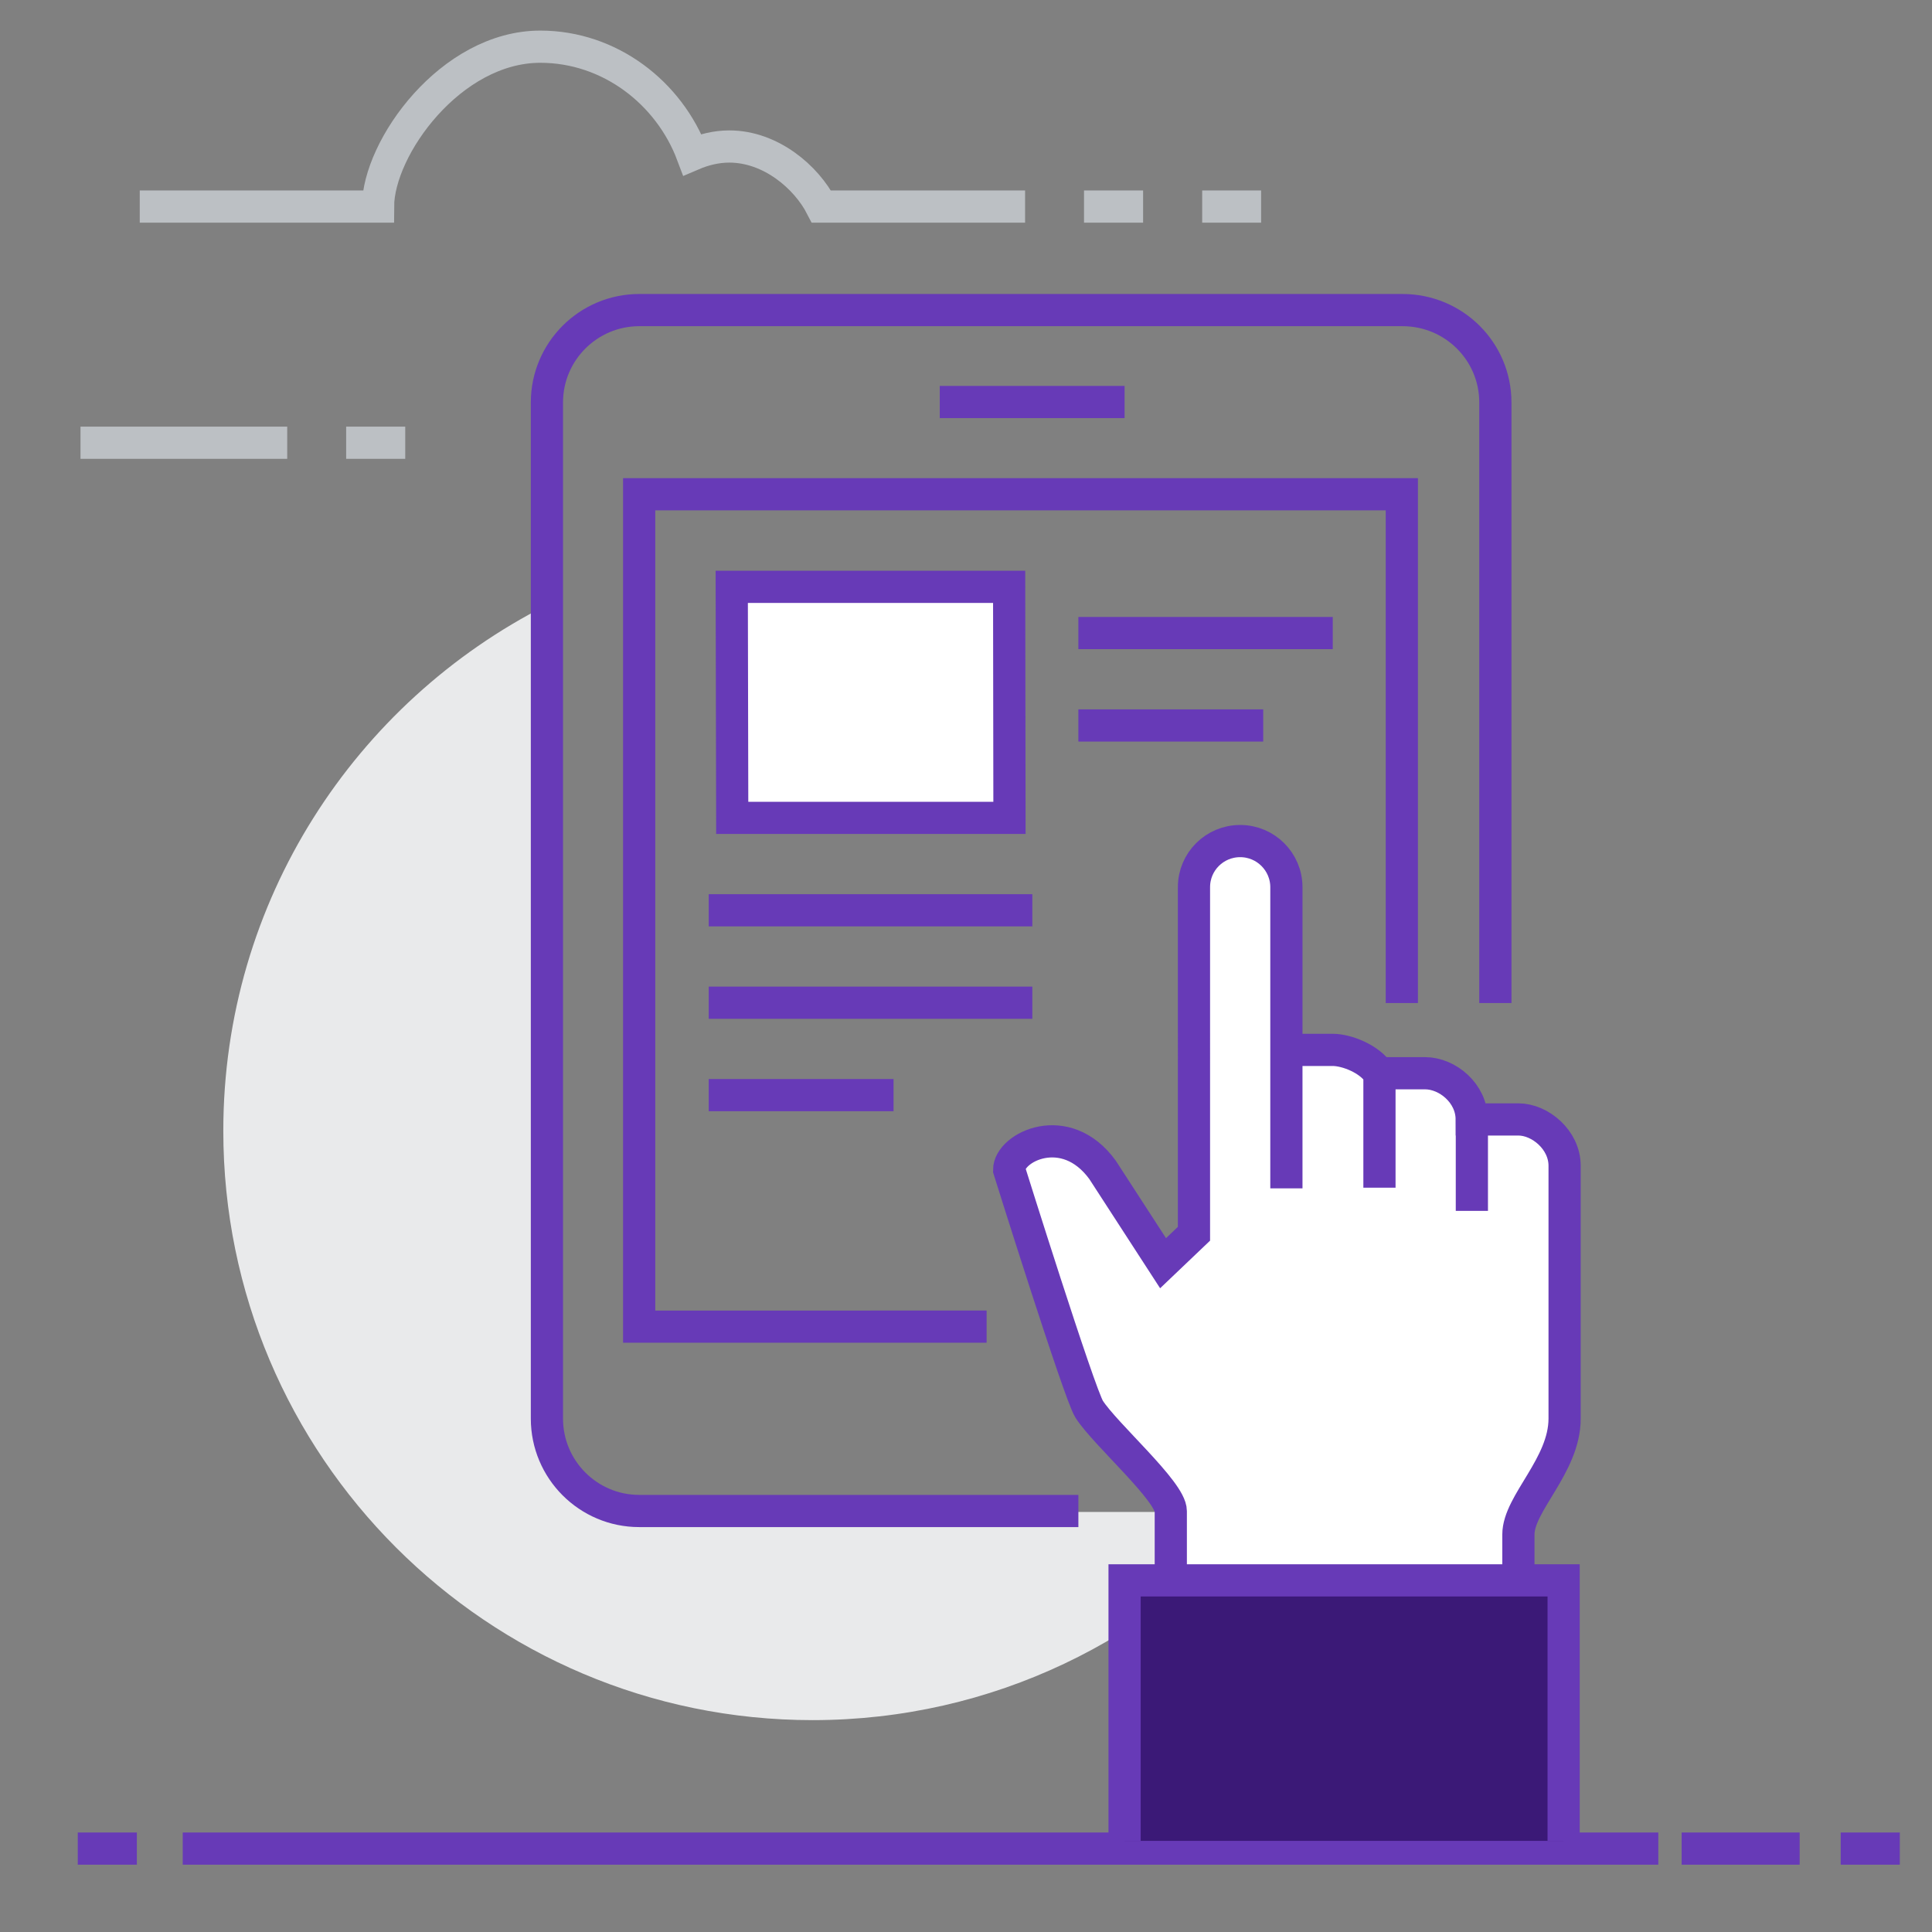 <svg xmlns="http://www.w3.org/2000/svg" width="120" height="120"><rect width="100%" height="100%" fill="#808080" stroke="none"/><path fill="none" stroke="#673ab7" stroke-width="2" stroke-miterlimit="10" d="M11.35 114.82H103m1.45 0h7.33m2.55 0H118m-113.17 0H8.5"/><path fill="#E9EAEB" d="M39.7 93.85c-3.16 0-5.73-2.57-5.73-5.74V37.58c-11.9 6.03-20.1 18.38-20.1 32.66 0 20.2 16.4 36.6 36.6 36.6 11.18 0 21.2-5.03 27.9-12.93H39.7z"/><path fill="none" stroke="#673ab7" stroke-width="2" stroke-miterlimit="10" d="M66.98 93.85H39.7c-3.16 0-5.73-2.57-5.73-5.74V25c0-3.17 2.57-5.74 5.74-5.74h47.4c3.2 0 5.77 2.57 5.77 5.74v37.3m-31.6 20.1H39.7V30.7h47.37v31.6"/><path fill="#fff" d="M94.25 69.46h-2.87c0-1.62-1.53-2.87-2.87-2.87h-2.8c-.55-.9-1.97-1.5-2.87-1.5h-2.9v-10c0-1.6-1.3-2.87-2.86-2.87S74.2 53.5 74.2 55.1v21.57l-1.92 1.84-3.75-5.8c-2.3-3.16-5.85-1.4-5.85 0 0 0 4.35 13.9 4.97 14.87 1 1.57 5.07 5.1 5.07 6.32 0 1.22 0 5.74 0 5.74H94.2s0-2.37 0-4.3c0-1.94 2.87-4.27 2.87-7.2v-15.8c0-1.6-1.5-2.86-2.86-2.86z"/><path fill="none" stroke="#673ab7" stroke-width="2" stroke-miterlimit="10" d="M72.72 99.6s0-4.52 0-5.74c0-1.23-4.06-4.76-5.07-6.33-.62-.98-4.97-14.87-4.97-14.87 0-1.4 3.5-3.16 5.8 0l3.76 5.8 1.92-1.83V55.1c0-1.58 1.28-2.86 2.87-2.86 1.58 0 2.87 1.28 2.87 2.87v18.7-8.6h2.87c.9 0 2.32.58 2.87 1.45h2.87c1.4 0 2.9 1.25 2.9 2.87h2.9c1.34 0 2.87 1.26 2.87 2.88v15.7c0 2.92-2.87 5.26-2.87 7.2 0 1.92 0 4.3 0 4.3m-8.63-33v7.16m5.74-4.3v5.74"/><path fill="#3b1977" d="M69.85 98.16h27.27v16.18H69.85z"/><path fill="none" stroke="#673ab7" stroke-width="2" stroke-miterlimit="10" d="M97.12 114.34V98.16H69.85v16.18M58.37 24.97h11.48"/><path fill="#fff" stroke="#673ab7" stroke-width="2" stroke-miterlimit="10" d="M62.7 50.8H45.48l-.03-14.35h17.23z"/><path fill="none" stroke="#673ab7" stroke-width="2" stroke-miterlimit="10" d="M66.98 39.32h15.8m-15.8 5.74h11.48M44.02 56.54h20.1m-20.1 5.74h20.1m-20.1 5.74H55.5"/><path fill="none" stroke="#BCC0C4" stroke-width="2" stroke-miterlimit="10" d="M63.67 12.83H51.02C50.08 11 47.87 9.1 45.3 9.1c-.82 0-1.6.2-2.3.5-1.44-3.83-5.12-6.7-9.44-6.7-5.56 0-10.07 6.27-10.08 9.93H8.68m9.16 14.67H5m16.5 0h3.67m42.16-14.67H71m3.67 0h3.66"/></svg>